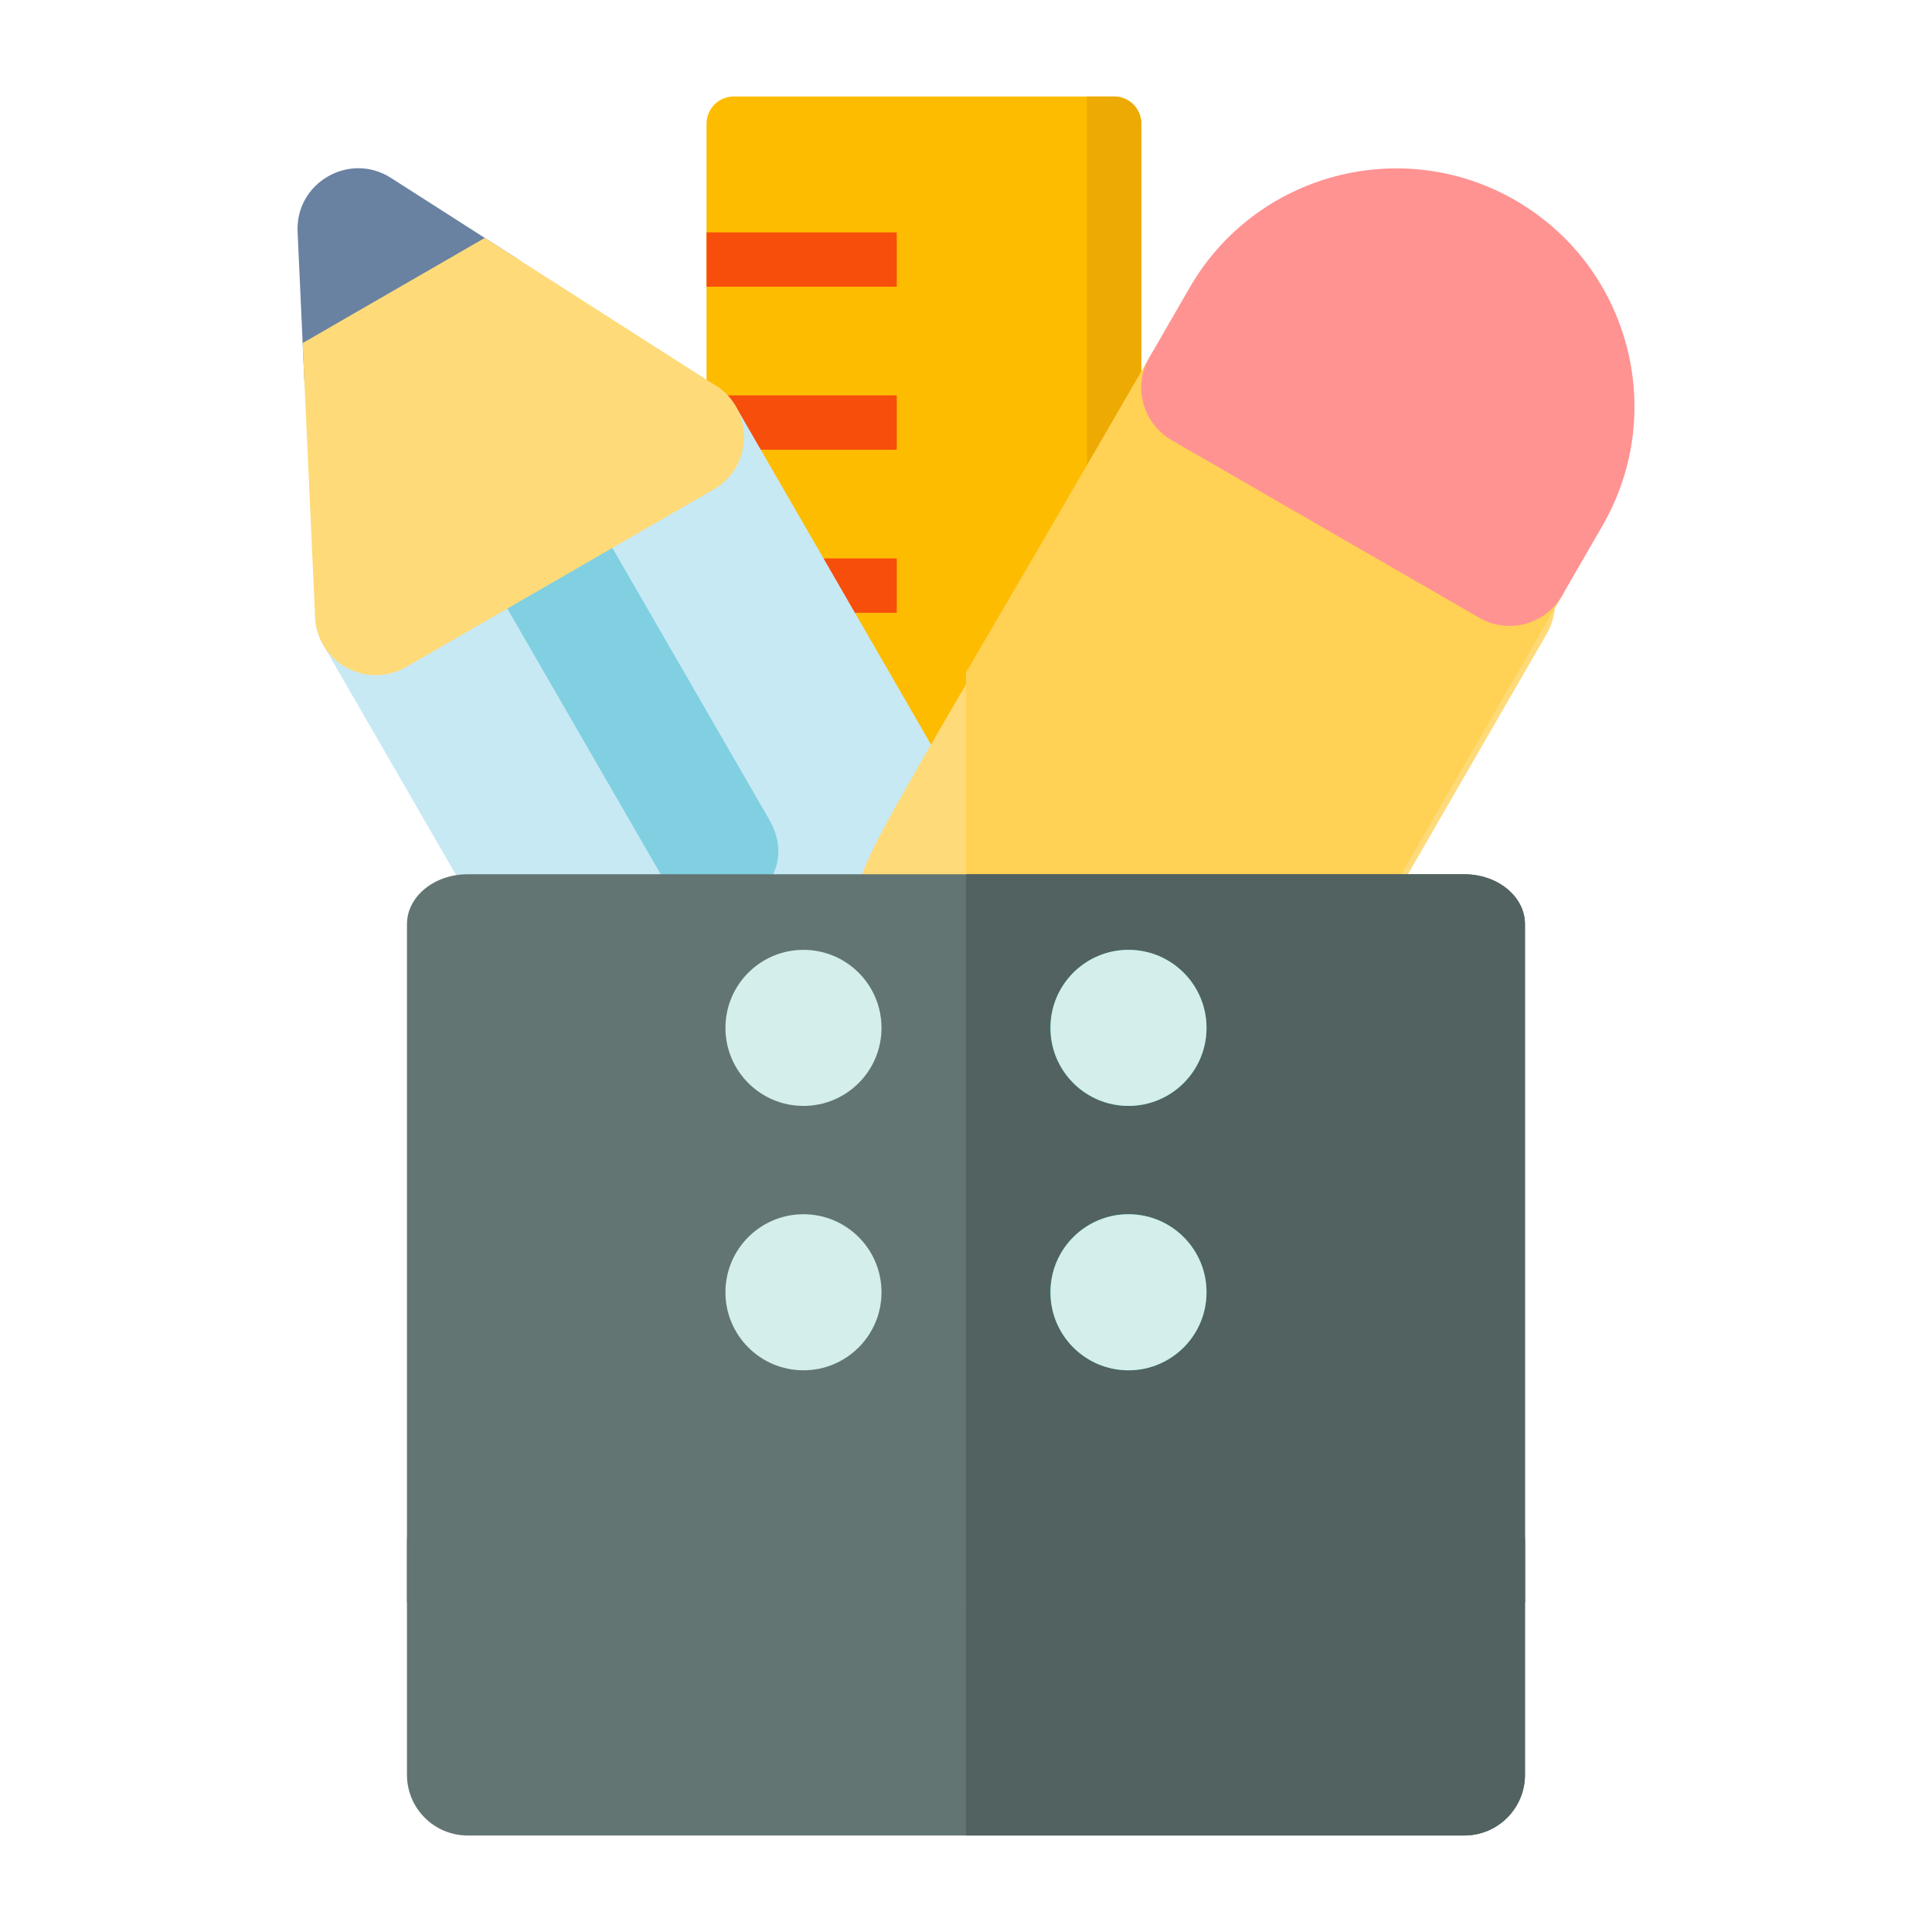 <svg width="512" height="512" viewBox="0 0 512 512" fill="none" xmlns="http://www.w3.org/2000/svg">
<g clip-path="url(#clip0_633_3008)">
<path d="M295.255 457.621H194.445C192.535 457.621 190.703 456.862 189.353 455.512C188.003 454.161 187.244 452.33 187.244 450.42V32.777C187.244 30.867 188.003 29.036 189.353 27.685C190.703 26.335 192.535 25.576 194.445 25.576H295.255C297.165 25.576 298.996 26.335 300.347 27.685C301.697 29.036 302.456 30.867 302.456 32.777V450.42C302.456 452.33 301.697 454.161 300.347 455.512C298.996 456.862 297.165 457.621 295.255 457.621Z" fill="#FEBC00"/>
<path d="M295.255 25.576H288.054V342.409C288.054 369.146 277.433 394.787 258.528 413.693C239.622 432.598 213.98 443.219 187.244 443.219V443.219V450.42C187.244 452.33 188.003 454.161 189.353 455.512C190.703 456.862 192.535 457.621 194.445 457.621H295.255C297.165 457.621 298.996 456.862 300.347 455.512C301.697 454.161 302.456 452.33 302.456 450.42V32.777C302.456 30.867 301.697 29.036 300.347 27.685C298.996 26.335 297.165 25.576 295.255 25.576V25.576Z" fill="#EDAA03"/>
<path d="M237.649 61.58H187.244V75.982H237.649V61.58Z" fill="#F74E0C"/>
<path d="M237.649 104.781H187.244V119.183H237.649V104.781Z" fill="#F74E0C"/>
<path d="M237.649 147.988H187.244V162.39H237.649V147.988Z" fill="#F74E0C"/>
<path d="M237.649 191.193H187.244V205.595H237.649V191.193Z" fill="#F74E0C"/>
<path d="M237.649 234.398H187.244V248.8H237.649V234.398Z" fill="#F74E0C"/>
<path d="M237.649 277.604H187.244V292.005H237.649V277.604Z" fill="#F74E0C"/>
<path d="M237.649 320.807H187.244V335.208H237.649V320.807Z" fill="#F74E0C"/>
<path d="M237.649 364.012H187.244V378.413H237.649V364.012Z" fill="#F74E0C"/>
<path d="M237.649 407.215H187.244V421.616H237.649V407.215Z" fill="#F74E0C"/>
<path d="M244.267 241.289H135.569C129.828 241.289 124.519 238.226 121.648 233.252L85.645 170.898C81.206 163.209 83.839 153.379 91.526 148.939L173.053 101.866C180.741 97.429 190.571 100.062 195.011 107.751L258.188 217.177C264.372 227.884 256.618 241.289 244.267 241.289Z" fill="#C7E9F4"/>
<path d="M146.214 117.363L118.371 133.44L175.996 233.251C186.428 251.32 214.674 235.942 203.84 217.177L146.214 117.363Z" fill="#80D0E1"/>
<path d="M80.649 100.681L78.866 61.404C78.277 48.391 92.636 40.129 103.586 47.133L136.707 68.317C146.844 74.799 146.513 89.759 136.083 95.779L104.747 113.874C94.362 119.869 81.198 112.761 80.649 100.681Z" fill="#6A82A1"/>
<path d="M352.446 251.412C236.233 251.412 236.032 254.126 229.825 243.374C223.465 232.358 224.405 236.688 300.547 104.806C304.981 97.126 314.821 94.481 322.509 98.924L404.03 145.993C411.716 150.43 414.353 160.266 409.915 167.954L366.367 243.374C363.495 248.348 358.188 251.412 352.446 251.412Z" fill="#FFDA79"/>
<path d="M408.099 135.871L326.577 88.803C318.889 84.361 309.05 87.005 304.616 94.685C282.729 132.594 267.065 159.231 255.994 178.23V241.29H356.515C362.257 241.29 367.566 238.226 370.436 233.252L413.984 157.833C418.422 150.144 415.785 140.308 408.099 135.871Z" fill="#FFD155"/>
<path d="M388.059 486.424H123.927C115.049 486.424 107.851 479.227 107.851 470.349V408.64C107.851 399.763 115.048 392.564 123.927 392.564H388.059C396.937 392.564 404.135 399.762 404.135 408.64V470.349C404.135 479.226 396.937 486.424 388.059 486.424Z" fill="#627573"/>
<path d="M388.059 392.564H255.994V486.424H388.059C396.937 486.424 404.135 479.227 404.135 470.349V408.64C404.135 399.763 396.937 392.564 388.059 392.564Z" fill="#526261"/>
<path d="M404.135 424.716H107.851V244.916C107.851 237.611 115.048 231.688 123.927 231.688H388.059C396.937 231.688 404.135 237.61 404.135 244.916V424.716Z" fill="#627573"/>
<path d="M404.135 244.914C404.135 237.609 396.938 231.686 388.059 231.686H255.994V424.714H404.135V244.914Z" fill="#526261"/>
<path d="M212.929 293.078C224.35 293.078 233.608 283.819 233.608 272.398C233.608 260.977 224.35 251.719 212.929 251.719C201.508 251.719 192.249 260.977 192.249 272.398C192.249 283.819 201.508 293.078 212.929 293.078Z" fill="#D4EEEC"/>
<path d="M299.061 293.078C310.482 293.078 319.74 283.819 319.74 272.398C319.74 260.977 310.482 251.719 299.061 251.719C287.639 251.719 278.381 260.977 278.381 272.398C278.381 283.819 287.639 293.078 299.061 293.078Z" fill="#20B8AE"/>
<path d="M212.929 363.142C224.35 363.142 233.608 353.884 233.608 342.463C233.608 331.042 224.35 321.783 212.929 321.783C201.508 321.783 192.249 331.042 192.249 342.463C192.249 353.884 201.508 363.142 212.929 363.142Z" fill="#D4EEEC"/>
<path d="M299.061 363.142C310.482 363.142 319.74 353.884 319.74 342.463C319.74 331.042 310.482 321.783 299.061 321.783C287.639 321.783 278.381 331.042 278.381 342.463C278.381 353.884 287.639 363.142 299.061 363.142Z" fill="#20B8AE"/>
<path d="M80.207 90.917C80.917 106.579 82.749 146.947 83.505 163.585C84.055 175.703 97.261 182.749 107.601 176.778L189.129 129.708C199.549 123.693 199.898 108.733 189.752 102.245C175.646 93.223 139.973 70.406 128.473 63.051L80.207 90.917Z" fill="#FFDA79"/>
<path d="M392.024 163.719L310.496 116.649C302.808 112.21 300.173 102.38 304.612 94.691L315.298 76.181C332.707 46.028 371.401 35.66 401.556 53.068V53.069C431.781 70.52 442.12 109.099 424.668 139.326L413.982 157.834C409.528 165.551 399.682 168.138 392.024 163.719Z" fill="#FF9392"/>
<path d="M299.06 293.076C310.482 293.076 319.74 283.817 319.74 272.396C319.74 260.975 310.482 251.717 299.06 251.717C287.639 251.717 278.381 260.975 278.381 272.396C278.381 283.817 287.639 293.076 299.06 293.076Z" fill="#D4EEEC"/>
<path d="M299.06 363.144C310.482 363.144 319.74 353.886 319.74 342.465C319.74 331.044 310.482 321.785 299.06 321.785C287.639 321.785 278.381 331.044 278.381 342.465C278.381 353.886 287.639 363.144 299.06 363.144Z" fill="#D4EEEC"/>
</g>
<defs>
<clipPath id="clip0_633_3008">
<rect width="460.848" height="460.848" fill="white" transform="translate(25.576 25.576)"/>
</clipPath>
</defs>
</svg>
